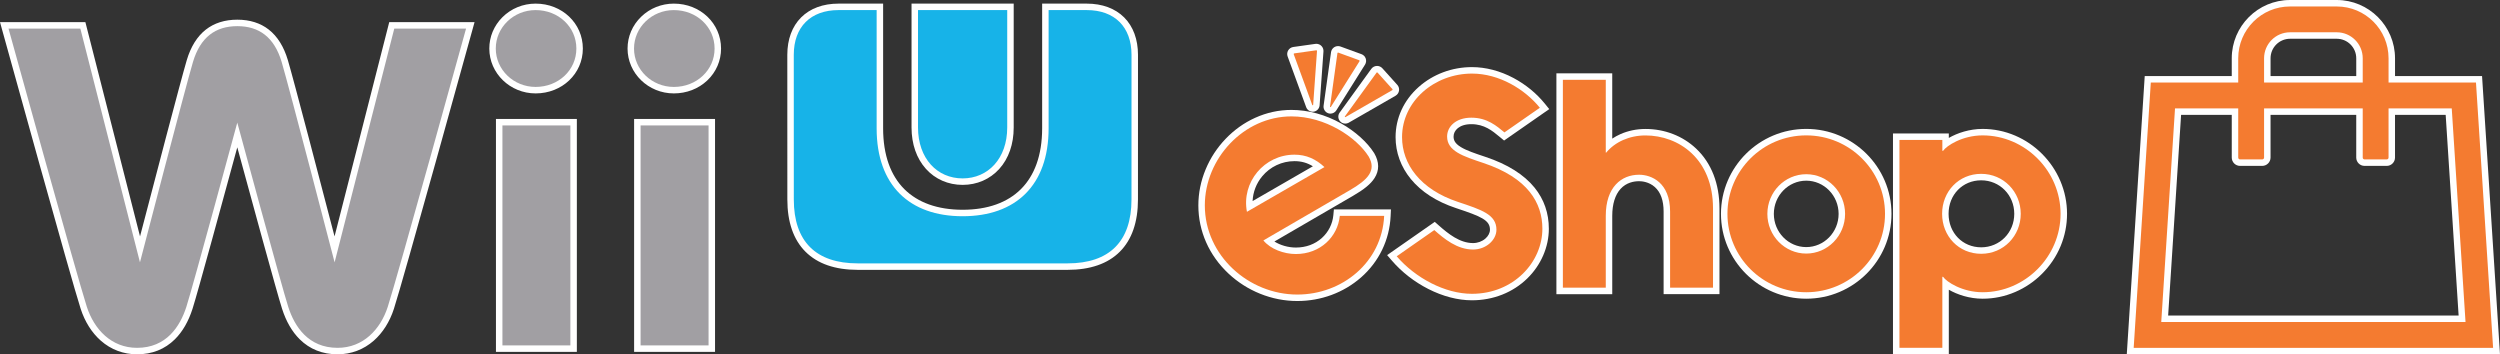 <?xml version="1.0" encoding="utf-8"?>
<!-- Generator: Adobe Illustrator 26.5.0, SVG Export Plug-In . SVG Version: 6.00 Build 0)  -->
<svg version="1.1" id="Layer_1" xmlns="http://www.w3.org/2000/svg" xmlns:xlink="http://www.w3.org/1999/xlink" x="0px" y="0px"
	 viewBox="0 0 3839 544.07" style="enable-background:new 0 0 3839 544.07;" xml:space="preserve">
<rect x="0" y="0" width="3839" height="544.07" fill="#333333" stroke="none"/>
<style type="text/css">
	.st0{fill:#FFFFFF;}
	.st1{fill:#CE181E;}
	.st2{fill:#F47B30;}
	.st3{fill:#A19FA3;}
	.st4{fill:#17B3E8;}
	.st5{fill:#E60012;}
</style>
<g>
	<g>
		<g>
			<g>
				<rect x="978.71" y="187.64" class="st3" width="114.33" height="347.73"/>
				<path class="st0" d="M1088.07,192.61v337.79H983.68V192.61H1088.07 M1098.01,182.67h-9.94H983.68h-9.94v9.94v337.79v9.94h9.94
					h104.39h9.94v-9.94V192.61V182.67L1098.01,182.67z"/>
			</g>
			<g>
				<rect x="766.55" y="187.64" class="st3" width="114.29" height="347.73"/>
				<path class="st0" d="M875.87,192.61v337.79H771.52V192.61H875.87 M885.81,182.67h-9.94H771.52h-9.94v9.94v337.79v9.94h9.94
					h104.35h9.94v-9.94V192.61V182.67L885.81,182.67z"/>
			</g>
			<g>
				<path class="st3" d="M518.36,539.1c-27,0-62.89-11.52-80.47-66.38c-8.23-25.39-57.66-207.05-73.52-265.44
					c-15.85,58.39-65.28,240.05-73.48,265.45c-17.66,54.86-53.5,66.37-80.46,66.37c-19.61,0-37.71-6.82-52.35-19.72
					c-13.09-11.53-23.27-27.66-29.45-46.64C114.34,428.81,9.33,49.04,8.27,45.21l-1.74-6.29h120.71l87.73,344
					c16.08-61.77,67.04-257.18,76.58-289.15c11.54-38.86,36.05-58.57,72.86-58.57s61.32,19.71,72.86,58.58
					c9.5,31.97,60.43,227.38,76.5,289.15l87.82-344h120.62l-1.74,6.29c-1.06,3.83-106.07,383.59-120.31,427.53
					c-6.15,18.98-16.33,35.11-29.44,46.65C556.08,532.28,537.97,539.1,518.36,539.1z"/>
				<path class="st0" d="M364.42,40.16c33.24,0,56.73,16.75,68.1,55.03c11.36,38.23,81.3,307.65,81.3,307.65l91.64-358.95h110.23
					c0,0-105.87,382.98-120.25,427.32c-11.23,34.63-37.73,62.93-77.08,62.93c-44.96,0-66.08-32.79-75.73-62.93
					c-9.7-29.92-78.25-282.9-78.25-282.9s-68.55,252.99-78.2,282.9c-9.7,30.14-30.72,62.93-75.73,62.93
					c-39.35,0-65.81-28.3-77.08-62.93C118.93,426.87,13.06,43.88,13.06,43.88h110.32l91.55,358.95c0,0,69.98-269.43,81.39-307.65
					C307.68,56.91,331.18,40.16,364.42,40.16 M364.42,30.22c-19.17,0-35.45,5.14-48.38,15.28c-13.26,10.39-23.09,26.15-29.24,46.86
					c-8.87,29.72-52.08,195.07-71.77,270.64L133.01,41.43l-1.91-7.48h-7.72H13.06H0l3.48,12.59
					c4.33,15.65,106.1,383.7,120.42,427.74c6.46,19.83,17.14,36.72,30.89,48.84c15.56,13.71,34.8,20.96,55.64,20.96
					c23.1,0,42.65-7.75,58.1-23.04c11.72-11.59,20.84-27.34,27.1-46.79c7.52-23.3,49.47-177.12,68.74-248.01
					c19.27,70.9,61.24,224.72,68.8,248.03c6.22,19.4,15.34,35.15,27.09,46.77c15.46,15.28,35.01,23.03,58.09,23.03
					c20.84,0,40.09-7.25,55.65-20.96c13.77-12.13,24.45-29.02,30.88-48.85c14.28-44.04,116.05-412.09,120.37-427.73l3.48-12.59
					h-13.06H605.45h-7.72l-1.91,7.48L513.73,363c-19.67-75.57-62.85-240.92-71.69-270.65c-6.15-20.7-15.99-36.47-29.24-46.86
					C399.87,35.36,383.59,30.22,364.42,30.22L364.42,30.22z"/>
			</g>
			<g>
				<path class="st3" d="M1034.75,138.47c-36.45,0-66.1-28.67-66.1-63.9c0-35.31,29.65-64.04,66.1-64.04
					c37.87,0,67.54,28.13,67.54,64.04C1102.29,110.4,1072.62,138.47,1034.75,138.47z"/>
				<path class="st0" d="M1034.75,15.5c35.04,0,62.57,25.92,62.57,59.07c0,33.02-27.54,58.93-62.57,58.93
					c-33.73,0-61.14-26.37-61.14-58.93C973.61,41.95,1001.01,15.49,1034.75,15.5 M1034.75,5.56
					C1034.75,5.56,1034.75,5.56,1034.75,5.56c-18.91,0-36.71,7.14-50.12,20.1c-13.51,13.05-20.95,30.42-20.95,48.91
					c0,37.98,31.88,68.87,71.07,68.87c19.49,0,37.69-7.03,51.24-19.79c13.72-12.92,21.27-30.35,21.27-49.08
					C1107.26,35.87,1075.41,5.56,1034.75,5.56L1034.75,5.56L1034.75,5.56z"/>
			</g>
			<g>
				<path class="st3" d="M822.5,138.47c-36.48,0-66.15-28.67-66.15-63.9c-0.02-16.68,6.57-32.48,18.56-44.49
					c12.59-12.61,29.49-19.55,47.59-19.55c37.87,0,67.54,28.13,67.54,64.04C890.05,110.4,860.38,138.47,822.5,138.47z"/>
				<path class="st0" d="M822.5,15.49c35.08,0,62.57,25.92,62.57,59.07c0,33.06-27.49,58.93-62.57,58.93
					c-33.78,0-61.18-26.41-61.18-58.93C761.28,41.95,788.73,15.49,822.5,15.49 M822.5,5.56c-19.43,0-37.58,7.46-51.1,21
					c-12.93,12.95-20.04,30-20.01,48.02c0,37.96,31.9,68.86,71.12,68.86c40.66,0,72.51-30.25,72.51-68.87
					C895.02,35.87,863.17,5.56,822.5,5.56L822.5,5.56z"/>
			</g>
		</g>
		<g>
			<g>
				<path class="st4" d="M1478.19,278.93c-43.21,0-73.42-34.24-73.47-83.26V10.53h146.94v185.19
					C1551.66,244.71,1521.45,278.93,1478.19,278.93z"/>
				<path class="st0" d="M1546.69,15.49v180.22c0,47.84-29.47,78.25-68.5,78.25s-68.46-30.46-68.5-78.29V15.49H1546.69
					 M1556.63,5.56h-9.94h-137h-9.94v9.94v180.17c0.02,25.61,7.69,47.65,22.18,63.74c14.22,15.8,34.2,24.5,56.26,24.5
					c22.06,0,42.04-8.69,56.27-24.47c14.5-16.09,22.17-38.12,22.17-63.72V15.49V5.56L1556.63,5.56z"/>
			</g>
			<g>
				<path class="st4" d="M1317.16,409.42c-33.42,0-59.25-8.88-76.77-26.4c-17.52-17.52-26.4-43.34-26.4-76.77l-0.05-222.08
					c0-45.43,28.22-73.65,73.65-73.65h63.54V197.1c0,82.6,46.31,129.97,127.05,129.97c80.77,0,127.09-47.37,127.09-129.97V10.53
					h63.54c45.41,0,73.65,28.22,73.7,73.65l-0.05,222.09c0,33.42-8.88,59.25-26.4,76.77c-17.52,17.52-43.34,26.4-76.77,26.4H1317.16
					z"/>
				<path class="st0" d="M1668.83,15.49c42.81,0,68.68,25.87,68.73,68.68l-0.05,222.08c0,64.41-33.78,98.19-98.19,98.19h-322.16
					c-64.41,0-98.19-33.78-98.19-98.19l-0.05-222.08c0-42.81,25.87-68.68,68.68-68.68h58.57V197.1
					c0,87.64,50.58,134.94,132.02,134.94c81.44,0,132.06-47.3,132.06-134.94V15.49H1668.83 M1668.83,5.56h-58.57h-9.94v9.94V197.1
					c0,20.41-2.89,38.81-8.6,54.7c-5.45,15.18-13.52,28.17-23.97,38.6c-10.32,10.29-23.07,18.21-37.91,23.52
					c-15.14,5.43-32.52,8.18-51.64,8.18c-19.12,0-36.49-2.75-51.63-8.18c-14.83-5.32-27.58-13.23-37.9-23.52
					c-10.45-10.43-18.51-23.42-23.96-38.6c-5.7-15.88-8.59-34.29-8.59-54.7V15.49V5.56h-9.94h-58.57c-23.7,0-43.55,7.33-57.42,21.2
					c-13.87,13.87-21.2,33.72-21.2,57.42l0.05,222.08c0,34.79,9.37,61.8,27.85,80.28c18.48,18.48,45.49,27.85,80.28,27.85h322.16
					c34.79,0,61.8-9.37,80.28-27.85c18.48-18.48,27.85-45.49,27.85-80.28l0.05-222.08c-0.03-23.71-7.37-43.56-21.24-57.43
					C1712.38,12.89,1692.52,5.56,1668.83,5.56L1668.83,5.56z"/>
			</g>
		</g>
	</g>
	<g>
		<path class="st2" d="M3271.19,539.1l26.92-417.31h133.94V89.51c0.01-46.62,37.94-84.54,84.55-84.54h71.68
			c46.62,0,84.54,37.92,84.55,84.54v32.29h133.89l0.35,4.65l26.62,412.66H3271.19z M3780.75,489.46l-20.51-318.03h-87.41v70.54
			c0,4.3-3.5,7.81-7.8,7.81h-34c-4.3,0-7.8-3.5-7.8-7.81v-70.54h-141.54v70.54c0,4.29-3.49,7.79-7.78,7.81h-34.05
			c-4.3,0-7.81-3.5-7.81-7.81v-70.54h-87.43l-20.5,318.03H3780.75z M3623.22,121.8V89.51c0-19.25-15.66-34.94-34.92-34.96h-71.66
			c-19.28,0-34.96,15.68-34.96,34.96v32.29H3623.22z"/>
		<path class="st0" d="M3516.61,9.94c0,0,0.01,0,0.01,0h71.67c43.95,0,79.58,35.62,79.58,79.57v37.26h134.2h0.05l26.28,407.37
			h-551.91l26.28-407.37h134.25V89.51C3437.03,45.56,3472.66,9.94,3516.61,9.94 M3476.72,126.77h151.47V89.51
			c0-22.03-17.85-39.9-39.88-39.93h-71.67c-22.05,0-39.93,17.88-39.93,39.93V126.77 M3631.03,244.8c-1.57,0-2.84-1.27-2.84-2.84
			v-75.51h-151.47v75.51c0,1.56-1.26,2.83-2.83,2.84h-34.03c0,0,0,0,0,0c-1.57,0-2.84-1.27-2.84-2.84v-75.51h-97.06l-21.14,327.97
			h467.23l-21.15-327.97h-0.05h-96.99v75.51c0,1.57-1.27,2.84-2.84,2.84H3631.03 M3588.28,0h-71.67
			c-49.36,0-89.52,40.15-89.53,89.51v27.32h-124.31h-9.32l-0.6,9.3l-26.28,407.37l-0.68,10.58h10.6h551.91h10.6l-0.68-10.58
			l-26.28-407.37l-0.6-9.3h-9.32h-0.05H3677.8V89.51C3677.8,40.15,3637.64,0,3588.28,0L3588.28,0z M3486.66,116.83V89.51
			c0-16.54,13.45-29.99,29.99-29.99h71.67c16.5,0.02,29.94,13.47,29.94,29.99v27.32H3486.66L3486.66,116.83z M3677.8,176.4h77.78
			l19.87,308.09h-446.03l19.86-308.09h77.8v65.57c0,7.04,5.73,12.77,12.77,12.77h34.03c7.05-0.03,12.76-5.76,12.76-12.77V176.4
			h131.6v65.57c0,7.04,5.73,12.77,12.77,12.77h34c7.04,0,12.77-5.73,12.77-12.77V176.4L3677.8,176.4z"/>
	</g>
	<g>
		<path class="st2" d="M1992.16,457.28c-37.32,0-74.6-14.87-102.28-40.79c-28.84-27.01-44.72-62.9-44.72-101.05
			c0-35.89,14.73-71.88,40.41-98.74c26.48-27.69,61.12-42.94,97.54-42.94c53.43,0,103.17,32.97,122.84,63.99l0.11,0.18
			c15.48,26.86-5.81,44.08-31.14,58.68L1948,370.33c10.01,8.99,26.05,14.78,41.89,14.78c33.21,0,59.51-22.76,62.53-54.12l0.43-4.49
			h77.87l-0.25,5.2c-1.66,35.21-17.25,67.43-43.88,90.72C2060.9,444.9,2027.36,457.28,1992.16,457.28z M1987.77,242.5
			c-20.71,0-40.18,9.17-53.42,25.17c-11.61,14.03-17.14,31.78-15.64,49.61l106.57-61.49C2013.78,246.74,2001.71,242.5,1987.77,242.5
			z"/>
		<path class="st0" d="M1983.11,178.73c51.75,0,99.62,31.68,118.65,61.68c12.22,21.21-0.92,35.52-29.31,51.89l-132.38,76.9
			c10.78,13.25,31.47,20.88,49.84,20.88c37.56,0,64.39-26.55,67.47-58.61h68.14c-3.38,71.45-64.66,120.84-133.36,120.84
			c-74.31,0-142.03-59.57-142.03-136.87C1850.13,243.58,1909.89,178.73,1983.11,178.73 M1914.79,325.26l119.06-68.69
			c-13.34-12.33-27.81-19.05-46.08-19.05C1941.38,237.53,1906.15,279.78,1914.79,325.26 M1983.11,168.79
			c-19.22,0-37.98,4.09-55.77,12.14c-16.9,7.66-32.17,18.54-45.36,32.34c-13.04,13.64-23.32,29.34-30.54,46.67
			c-7.46,17.9-11.25,36.58-11.25,55.5c0,39.54,16.44,76.72,46.29,104.67c14.11,13.22,30.4,23.61,48.41,30.89
			c18.45,7.46,37.71,11.24,57.27,11.24c36.41,0,71.11-12.81,97.71-36.08c27.66-24.19,43.84-57.65,45.57-94.23l0.49-10.41h-10.42
			h-68.14h-9.03l-0.86,8.99c-1.29,13.44-7.54,25.84-17.58,34.9c-10.66,9.63-24.5,14.72-40,14.72c-11.76,0-23.91-3.57-32.92-9.28
			l120.45-69.98c17.24-9.94,27.5-18.38,33.26-27.36c7.56-11.78,7.45-24.6-0.33-38.09l-0.11-0.18l-0.11-0.18
			c-10.68-16.84-29.12-33.4-50.58-45.44C2035.22,176,2008.79,168.79,1983.11,168.79L1983.11,168.79z M1923.49,308.77
			c0.6-13.74,5.66-27.05,14.68-37.94c12.29-14.85,30.37-23.37,49.6-23.37c10.47,0,19.57,2.49,28.3,7.89L1923.49,308.77
			L1923.49,308.77z"/>
	</g>
	<g>
		<path class="st2" d="M2911.83,539.1V209.89h75.8v11.22c11.3-8.52,32.06-18.18,56.88-18.18c32.84,0,64,13.09,87.73,36.86
			c23.82,23.86,36.93,55.31,36.93,88.55c0,33.25-13.12,64.7-36.94,88.55c-23.73,23.75-54.88,36.84-87.73,36.84
			c-24.83,0-45.58-9.64-56.88-18.14V539.1H2911.83z M3042.3,271.93c-31.37,0-55.03,24.25-55.03,56.42c0,32.16,23.66,56.4,55.03,56.4
			c31.27,0,55.77-24.78,55.77-56.4C3098.07,296.71,3073.57,271.93,3042.3,271.93z"/>
		<path class="st0" d="M3044.51,207.9c64.97,0,119.69,54.26,119.69,120.45c0,66.21-54.72,120.41-119.69,120.41
			c-31.15,0-55.49-15.93-60.7-23.66h-1.15v109.03h-65.86V214.86h65.86v16.75h1.15C2989.02,223.86,3013.36,207.9,3044.51,207.9
			 M3042.3,389.72c34.41,0,60.74-27.53,60.74-61.37s-26.33-61.39-60.74-61.39c-34.51,0-60,27.14-60,61.39
			C2982.3,362.62,3007.79,389.72,3042.3,389.72 M3044.51,197.97c-20.23,0-38.81,6.26-51.91,13.83v-6.87h-9.94h-65.86h-9.94v9.94
			v319.27v9.94h9.94h65.86h9.94v-9.94V444.9c13.1,7.55,31.68,13.8,51.91,13.8c17.24,0,34.07-3.47,50.03-10.31
			c15.39-6.6,29.26-16.01,41.21-27.99c24.76-24.78,38.39-57.48,38.39-92.06c0-17.5-3.49-34.54-10.36-50.65
			c-6.61-15.48-16.04-29.41-28.02-41.42c-11.96-11.98-25.82-21.4-41.21-28C3078.58,201.44,3061.75,197.97,3044.51,197.97
			L3044.51,197.97z M3042.3,379.78c-28.54,0-50.06-22.11-50.06-51.43c0-29.33,21.52-51.45,50.06-51.45c28.49,0,50.8,22.6,50.8,51.45
			C3093.1,357.19,3070.79,379.78,3042.3,379.78L3042.3,379.78z"/>
	</g>
	<g>
		<path class="st2" d="M2043.03,169.5c-0.58,0-1.16-0.09-1.72-0.26l-0.16-0.05l-0.16-0.06c-2.47-0.96-3.96-3.56-3.55-6.19
			l11.38-81.99c0.37-2.97,2.9-5.19,5.91-5.19c0.66,0,1.32,0.11,1.95,0.33l32.23,11.74c1.63,0.58,2.94,1.88,3.55,3.56
			c0.61,1.69,0.44,3.55-0.48,5.11l-44.12,70.31C2046.84,168.47,2045,169.5,2043.03,169.5C2043.03,169.5,2043.03,169.5,2043.03,169.5
			z"/>
		<path class="st0" d="M2054.74,80.73c0.11,0,0.23,0.02,0.34,0.06l32.14,11.71c0.58,0.21,0.82,0.91,0.5,1.46l-44.07,70.23
			c-0.13,0.22-0.36,0.34-0.61,0.34c-0.08,0-0.15-0.01-0.23-0.04c-0.31-0.12-0.5-0.46-0.45-0.79l11.4-82.11
			C2053.81,81.08,2054.25,80.73,2054.74,80.73 M2054.74,70.79c-5.52,0-10.14,4.07-10.84,9.51l-11.39,82.01
			c-0.69,4.86,2.1,9.66,6.68,11.45l0.31,0.12l0.31,0.1c1.04,0.33,2.13,0.5,3.22,0.5c3.68,0,7.13-1.93,9.05-5.05l44.05-70.19
			l0.07-0.1l0.06-0.11c1.68-2.84,2-6.24,0.88-9.34c-1.11-3.06-3.49-5.44-6.55-6.54l-32.12-11.7l-0.09-0.03l-0.09-0.03
			C2057.15,70.99,2055.95,70.79,2054.74,70.79L2054.74,70.79z"/>
	</g>
	<g>
		<path class="st2" d="M2015.76,166.61c-2.36,0-4.5-1.49-5.32-3.71l-28.47-77.89c-0.63-1.68-0.46-3.59,0.47-5.14
			c0.94-1.56,2.51-2.58,4.3-2.81l33.83-4.76c0.3-0.04,0.57-0.06,0.84-0.06c1.67,0,3.27,0.7,4.39,1.92c1.12,1.21,1.68,2.86,1.55,4.51
			l-5.92,82.79c-0.25,2.58-2.22,4.67-4.79,5.08C2016.32,166.59,2016.03,166.61,2015.76,166.61z"/>
		<path class="st0" d="M2021.41,77.21c0.57,0,1.04,0.47,0.99,1.06l-5.91,82.71c-0.03,0.34-0.29,0.6-0.62,0.65
			c-0.04,0.01-0.08,0.01-0.11,0.01c-0.3,0-0.55-0.18-0.66-0.47l-28.47-77.9c-0.22-0.57,0.16-1.22,0.77-1.29l33.87-4.77
			C2021.31,77.22,2021.36,77.21,2021.41,77.21 M2021.41,67.28c-0.49,0-0.98,0.03-1.47,0.1l-0.03,0l-0.03,0l-33.82,4.76
			c-3.25,0.43-6.18,2.35-7.88,5.17c-1.71,2.83-2.03,6.34-0.88,9.43l28.46,77.85c1.55,4.2,5.56,7,9.99,7c0.53,0,1.07-0.04,1.6-0.12
			l0.03,0l0.03,0c4.8-0.76,8.49-4.66,8.96-9.5l0.01-0.13l0.01-0.13l5.91-82.7c0.22-3-0.82-5.98-2.86-8.2
			C2027.39,68.56,2024.46,67.28,2021.41,67.28L2021.41,67.28z"/>
	</g>
	<g>
		<path class="st2" d="M2773.65,453.73c-69.46,0-125.96-56.24-125.96-125.36c0-69.17,56.51-125.45,125.96-125.45
			c69.45,0,125.95,56.28,125.95,125.45C2899.6,397.49,2843.1,453.73,2773.65,453.73z M2773.65,272.5
			c-30.17,0-54.71,25.1-54.71,55.96c0,30.85,24.54,55.96,54.71,55.96c30.15,0,54.69-25.1,54.69-55.96
			C2828.34,297.6,2803.81,272.5,2773.65,272.5z"/>
		<path class="st0" d="M2773.65,207.89c66.84,0,120.98,54.07,120.98,120.48c0,66.39-54.14,120.4-120.98,120.4
			c-66.86,0-120.99-54-120.99-120.4C2652.66,261.96,2706.8,207.89,2773.65,207.89 M2773.65,389.38c32.9,0,59.66-27.33,59.66-60.93
			s-26.76-60.93-59.66-60.93c-32.93,0-59.68,27.33-59.68,60.93S2740.72,389.38,2773.65,389.38 M2773.65,197.95
			c-72.2,0-130.93,58.51-130.93,130.42c0,71.87,58.74,130.33,130.93,130.33c72.19,0,130.92-58.47,130.92-130.33
			C2904.57,256.45,2845.84,197.95,2773.65,197.95L2773.65,197.95z M2773.65,379.44c-27.43,0-49.74-22.87-49.74-50.99
			c0-28.11,22.31-50.99,49.74-50.99c27.41,0,49.72,22.87,49.72,50.99C2823.37,356.57,2801.07,379.44,2773.65,379.44L2773.65,379.44z
			"/>
	</g>
	<g>
		<path class="st2" d="M2065.8,184.85c-1.65,0-3.22-0.71-4.3-1.95c-1.77-2.05-1.88-4.98-0.25-7.14l48.55-67.09
			c1.14-1.55,2.94-2.47,4.84-2.47c1.7,0,3.32,0.73,4.45,1.99l22.88,25.42c1.19,1.34,1.72,3.1,1.46,4.85
			c-0.26,1.75-1.28,3.29-2.79,4.22l-72.11,41.49l-0.13,0.07C2067.59,184.63,2066.69,184.85,2065.8,184.85L2065.8,184.85z"/>
		<path class="st0" d="M2114.63,111.17c0.27,0,0.54,0.11,0.73,0.32l22.9,25.44c0.41,0.46,0.29,1.18-0.24,1.51l-71.86,41.35
			c-0.12,0.06-0.24,0.09-0.36,0.09c-0.21,0-0.41-0.08-0.54-0.24c-0.22-0.26-0.24-0.62-0.03-0.89l48.6-67.17
			C2114.02,111.3,2114.33,111.17,2114.63,111.17 M2114.63,101.23c-3.48,0-6.78,1.67-8.83,4.48l-0.02,0.02l-0.02,0.02l-48.57,67.13
			c-2.95,4.03-2.74,9.46,0.55,13.26c2.03,2.34,4.97,3.68,8.06,3.68c1.66,0,3.32-0.39,4.81-1.14l0.26-0.13l0.25-0.15l71.86-41.35
			l0.12-0.07l0.12-0.07c2.77-1.7,4.64-4.52,5.11-7.73c0.48-3.21-0.48-6.43-2.64-8.85l-0.02-0.02l-0.02-0.02l-22.89-25.43
			C2120.7,102.55,2117.74,101.23,2114.63,101.23L2114.63,101.23z"/>
	</g>
	<g>
		<path class="st2" d="M2394.98,446.75V117.55h75.82v105.33c14.55-12.59,34.68-19.87,55.92-19.87
			c52.38,0,108.75,36.63,108.75,117.05v126.62h-75.85v-121.8c0-49.1-35.52-51.58-42.64-51.58c-12.98,0-24.09,4.63-32.11,13.39
			c-9.21,10.06-14.08,25.52-14.08,44.71v115.37H2394.98z"/>
		<path class="st0" d="M2465.83,122.51V234.3h0.7c13.46-16.29,35.52-26.33,60.19-26.33c51.09,0,103.78,35.81,103.78,112.08V441.7
			h-65.91V324.87c0-44.61-28.73-56.55-47.61-56.55c-27.19,0-51.15,18.99-51.15,63.07v110.4h-65.88V122.51H2465.83 M2475.77,112.58
			h-9.94h-65.88h-9.94v9.94v319.27v9.94h9.94h65.88h9.94v-9.94v-110.4c0-17.92,4.42-32.22,12.77-41.35
			c8.91-9.74,20.39-11.78,28.44-11.78c4.27,0,15.18,0.88,24.24,9.01c8.91,7.99,13.42,20.65,13.42,37.61V441.7v9.94h9.94h65.91h9.94
			v-9.94V320.05c0-37.93-12.4-69.7-35.85-91.86c-20.57-19.45-48.23-30.16-77.87-30.16c-13.37,0-26.62,2.73-38.32,7.91
			c-4.44,1.97-8.68,4.29-12.63,6.92v-90.34V112.58L2475.77,112.58z"/>
	</g>
	<g>
		<path class="st2" d="M2260.27,456.15c-41.39,0-88.2-23.29-119.26-59.32l-3.59-4.17l65.45-45.66l2.93,2.6
			c15.62,13.85,34.14,28.63,56.24,28.63c16.47,0,30.91-11.91,30.91-25.49c0-18.62-17.71-25.33-54.55-37.56l-1.17-0.39
			c-28.82-9.57-51.34-24.05-66.93-43.03c-14.57-17.75-22.27-38.9-22.27-61.14c0-56.55,50.41-102.56,112.37-102.56
			c20.36,0,41.6,5.58,61.41,16.12c18.08,9.62,34.2,22.83,46.64,38.19l3.36,4.15l-61.86,43.06l-4.41-3.64
			c-11.44-9.48-24.41-20.23-46.16-20.23c-22.14,0-32.23,12.39-32.23,23.9c0,17.68,18.59,24.75,51.45,35.71l0.97,0.32
			c32.86,10.95,57.47,26.34,73.14,45.74c13.76,17.04,20.74,37.19,20.74,59.9c0,26.6-11.49,53.09-31.52,72.67
			C2320.67,444.7,2291.67,456.15,2260.27,456.15z"/>
		<path class="st0" d="M2260.39,113c41.71,0,81.1,23.95,104.2,52.47l-54.38,37.85c-11.69-9.65-26.25-22.61-50.83-22.61
			c-24.15,0-37.2,14.04-37.2,28.87c0,22.35,24.12,30.17,55.82,40.75c68.28,22.75,90.48,61.34,90.48,100.92
			c0,51.07-43.99,99.93-108.21,99.93c-41.28,0-86.74-24.24-115.49-57.6l57.72-40.27c15.27,13.54,35.16,29.88,59.54,29.88
			c19.73,0,35.88-14.47,35.88-30.46c0-23.28-22.75-30.58-59.13-42.67c-58.01-19.25-85.8-58.18-85.8-99.46
			C2152.99,155.45,2202.62,113,2260.39,113 M2260.39,103.06c-30.71,0-59.83,10.88-81.98,30.64c-22.8,20.33-35.36,47.64-35.36,76.9
			c0,23.41,8.09,45.64,23.4,64.3c16.19,19.73,39.48,34.73,69.21,44.6l1.17,0.39c37.89,12.59,51.15,18.29,51.15,32.85
			c0,4.82-2.59,9.81-7.1,13.71c-5.02,4.33-11.88,6.82-18.84,6.82c-20.36,0-38-14.13-52.94-27.38l-5.86-5.19l-6.42,4.48l-57.72,40.27
			l-9.03,6.3l7.19,8.34c15.22,17.67,34.61,32.77,56.07,43.68c22.35,11.36,45.5,17.37,66.95,17.37c32.71,0,62.94-11.95,85.13-33.64
			c20.98-20.51,33.01-48.29,33.01-76.22c0-23.87-7.35-45.07-21.84-63.02c-16.28-20.15-41.66-36.08-75.44-47.33l-0.96-0.32
			c-15.15-5.05-28.24-9.42-37.07-14.86c-9.66-5.95-10.99-11.27-10.99-16.14c0-9.12,8.53-18.93,27.26-18.93
			c19.96,0,32.2,10.14,42.99,19.09l1.51,1.25l5.82,4.8l6.19-4.31l54.38-37.85l8.77-6.1l-6.72-8.31
			c-12.85-15.88-29.51-29.52-48.17-39.45C2303.61,108.84,2281.56,103.06,2260.39,103.06L2260.39,103.06z"/>
	</g>
</g>
</svg>
